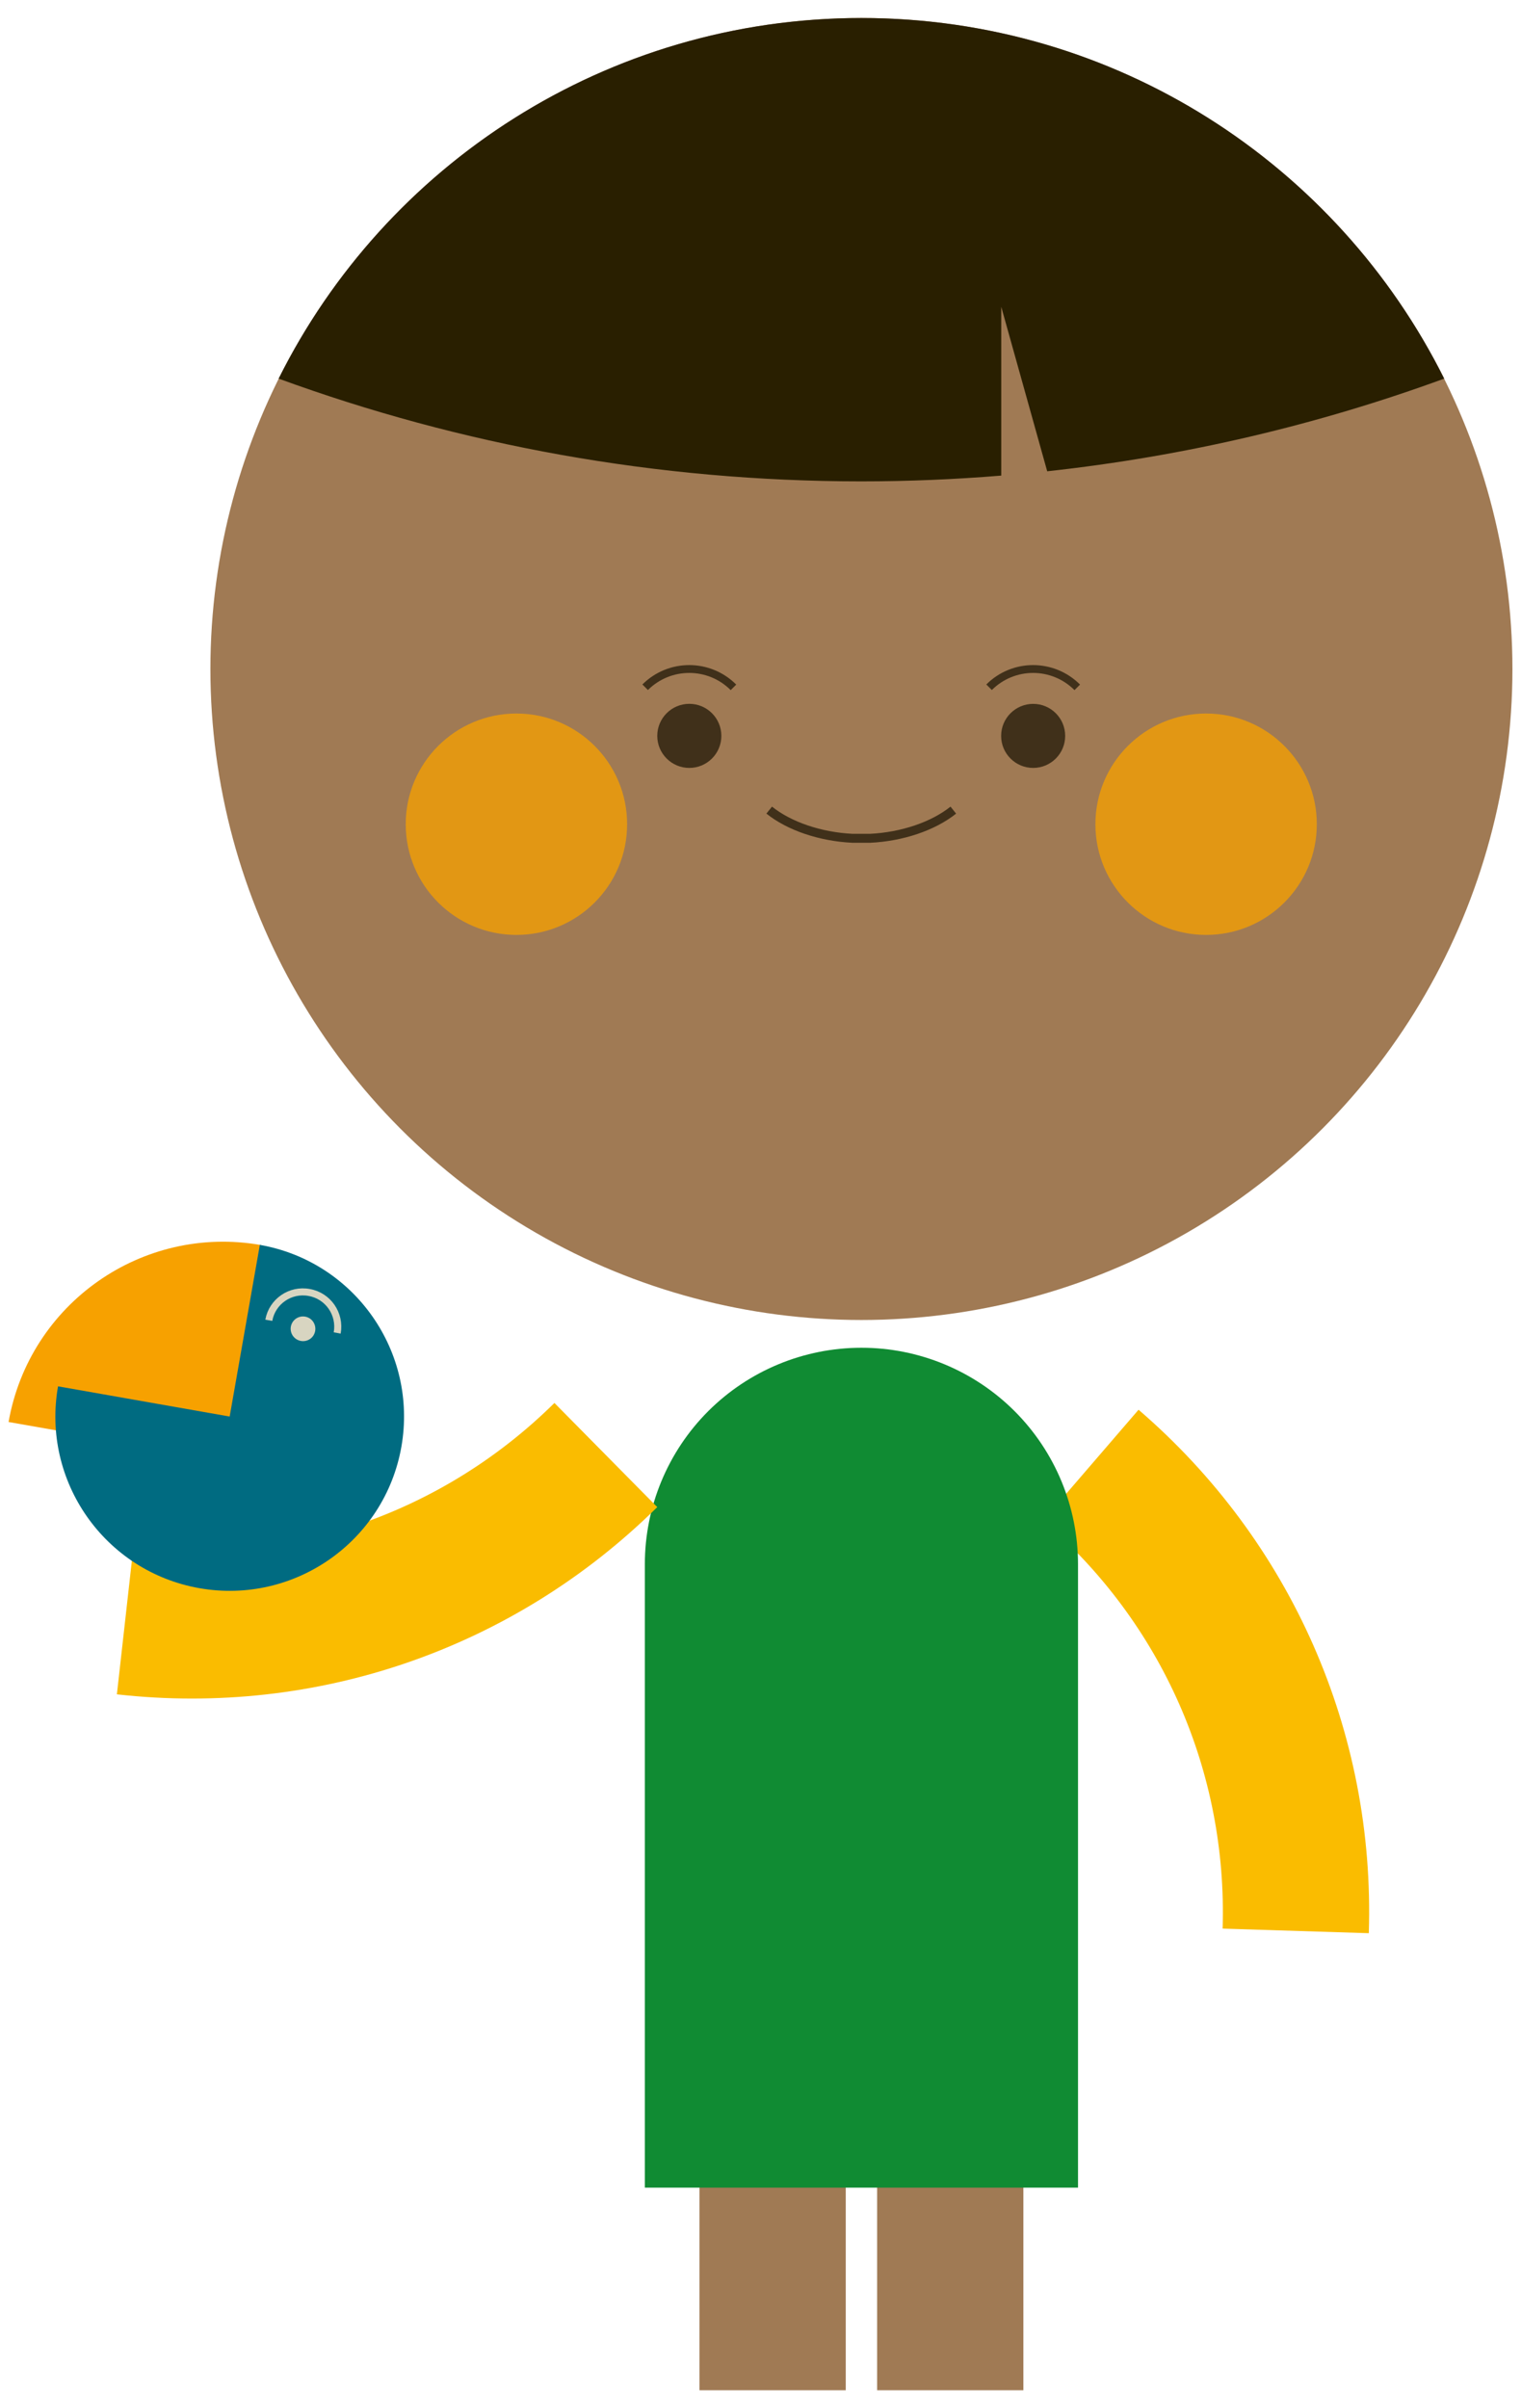 <?xml version="1.0" encoding="UTF-8" standalone="no"?>
<svg width="72px" height="114px" viewBox="0 0 72 114" version="1.1" xmlns="http://www.w3.org/2000/svg" xmlns:xlink="http://www.w3.org/1999/xlink" xmlns:sketch="http://www.bohemiancoding.com/sketch/ns">
    <!-- Generator: Sketch 3.5.1 (25234) - http://www.bohemiancoding.com/sketch -->
    <title>mascot--metadata-refugees</title>
    <desc>Created with Sketch.</desc>
    <defs></defs>
    <g id="Page-1" stroke="none" stroke-width="1" fill="none" fill-rule="evenodd" sketch:type="MSPage">
        <g id="mascot--metadata-refugees" sketch:type="MSLayerGroup">
            <path d="M64.796,91.514 C65.1,81.987 61.121,72.954 53.896,66.734 L49.376,71.984 C55.01,76.836 58.106,83.874 57.876,91.297 L64.796,91.514 L64.796,91.514 Z" id="Shape" fill="#FABC00" sketch:type="MSShapeGroup"></path>
            <path d="M33.11,95.7 L40.036,95.7 L40.036,113.148 L33.11,113.148 L33.11,95.7 Z M41.52,95.7 L48.444,95.7 L48.444,113.148 L41.52,113.148 L41.52,95.7 Z" id="Shape" fill="#A07A54" sketch:type="MSShapeGroup"></path>
            <circle id="Oval" fill="#A07A54" sketch:type="MSShapeGroup" cx="40.777" cy="31.669" r="30.817"></circle>
            <path d="M47.398,14.53 L49.572,22.31 C56.102,21.598 62.398,20.107 68.365,17.923 C63.31,7.803 52.857,0.853 40.777,0.853 C28.697,0.853 18.242,7.803 13.189,17.923 C21.792,21.069 31.083,22.787 40.776,22.787 C43.006,22.787 45.214,22.693 47.396,22.514 L47.396,14.53 L47.398,14.53 Z" id="Shape" fill="#291F00" sketch:type="MSShapeGroup"></path>
            <g id="Group" transform="translate(19, 33)" fill="#F7A100" sketch:type="MSShapeGroup" opacity="0.76">
                <circle id="Oval" cx="38.094" cy="6.017" r="5.24"></circle>
                <circle id="Oval" cx="5.446" cy="6.017" r="5.24"></circle>
            </g>
            <g id="Group" transform="translate(31, 33)" fill="#40301A" sketch:type="MSShapeGroup">
                <circle id="Oval" cx="17.907" cy="1.836" r="1.516"></circle>
                <circle id="Oval" cx="1.63" cy="1.835" r="1.517"></circle>
            </g>
            <path d="M45.127,38.35 C44.177,39.11 42.713,39.61 41.184,39.684 L40.358,39.684 C38.828,39.61 37.358,39.109 36.412,38.349" id="Shape" stroke="#40301A" stroke-width="0.424" sketch:type="MSShapeGroup"></path>
            <path d="M46.82,32.533 C47.974,31.38 49.84,31.383 50.995,32.538 M30.54,32.533 C31.696,31.38 33.566,31.383 34.72,32.538" id="Shape" stroke="#40301A" stroke-width="0.371" sketch:type="MSShapeGroup"></path>
            <path d="M51.03,103.56 L51.03,74.05 C51.03,71.332 49.95,68.723 48.027,66.8 C46.105,64.88 43.497,63.8 40.777,63.8 C38.057,63.8 35.451,64.88 33.527,66.8 C31.604,68.723 30.525,71.333 30.525,74.05 L30.525,103.56 L51.03,103.56 L51.03,103.56 Z" id="Shape" fill="#108B33" sketch:type="MSShapeGroup"></path>
            <path d="M31.113,71.344 C24.336,78.041 15.01,81.272 5.533,80.207 L6.305,73.324 C13.697,74.154 20.961,71.636 26.245,66.414 L31.113,71.344 L31.113,71.344 Z" id="Shape" fill="#FABC00" sketch:type="MSShapeGroup"></path>
            <g id="Group" transform="translate(0, 58)" sketch:type="MSShapeGroup">
                <path d="M12.35,0.938 C6.74,-0.05 1.392,3.702 0.406,9.315 L10.564,11.1 L12.351,0.938 L12.35,0.938 Z" id="Shape" fill="#F7A100"></path>
                <path d="M12.3,0.93 L10.872,9.057 L2.747,7.627 C1.957,12.113 4.955,16.393 9.441,17.182 C13.931,17.97 18.211,14.972 19.001,10.485 C19.789,5.997 16.791,1.717 12.301,0.93 L12.3,0.93 Z" id="Shape" fill="#006B81"></path>
                <path d="M12.724,4.5 C12.886,3.607 13.746,3.016 14.639,3.184 C15.535,3.344 16.125,4.204 15.962,5.1" id="Shape" stroke="#D8D5C1" stroke-width="0.334"></path>
                <path d="M13.87,4.56 C14.06,4.297 14.424,4.243 14.685,4.427 C14.947,4.617 15.005,4.985 14.818,5.247 C14.63,5.507 14.264,5.564 14.004,5.377 C13.74,5.189 13.681,4.824 13.869,4.561 L13.87,4.56 Z" id="Shape" fill="#D8D5C1"></path>
            </g>
        </g>
    </g>
</svg>